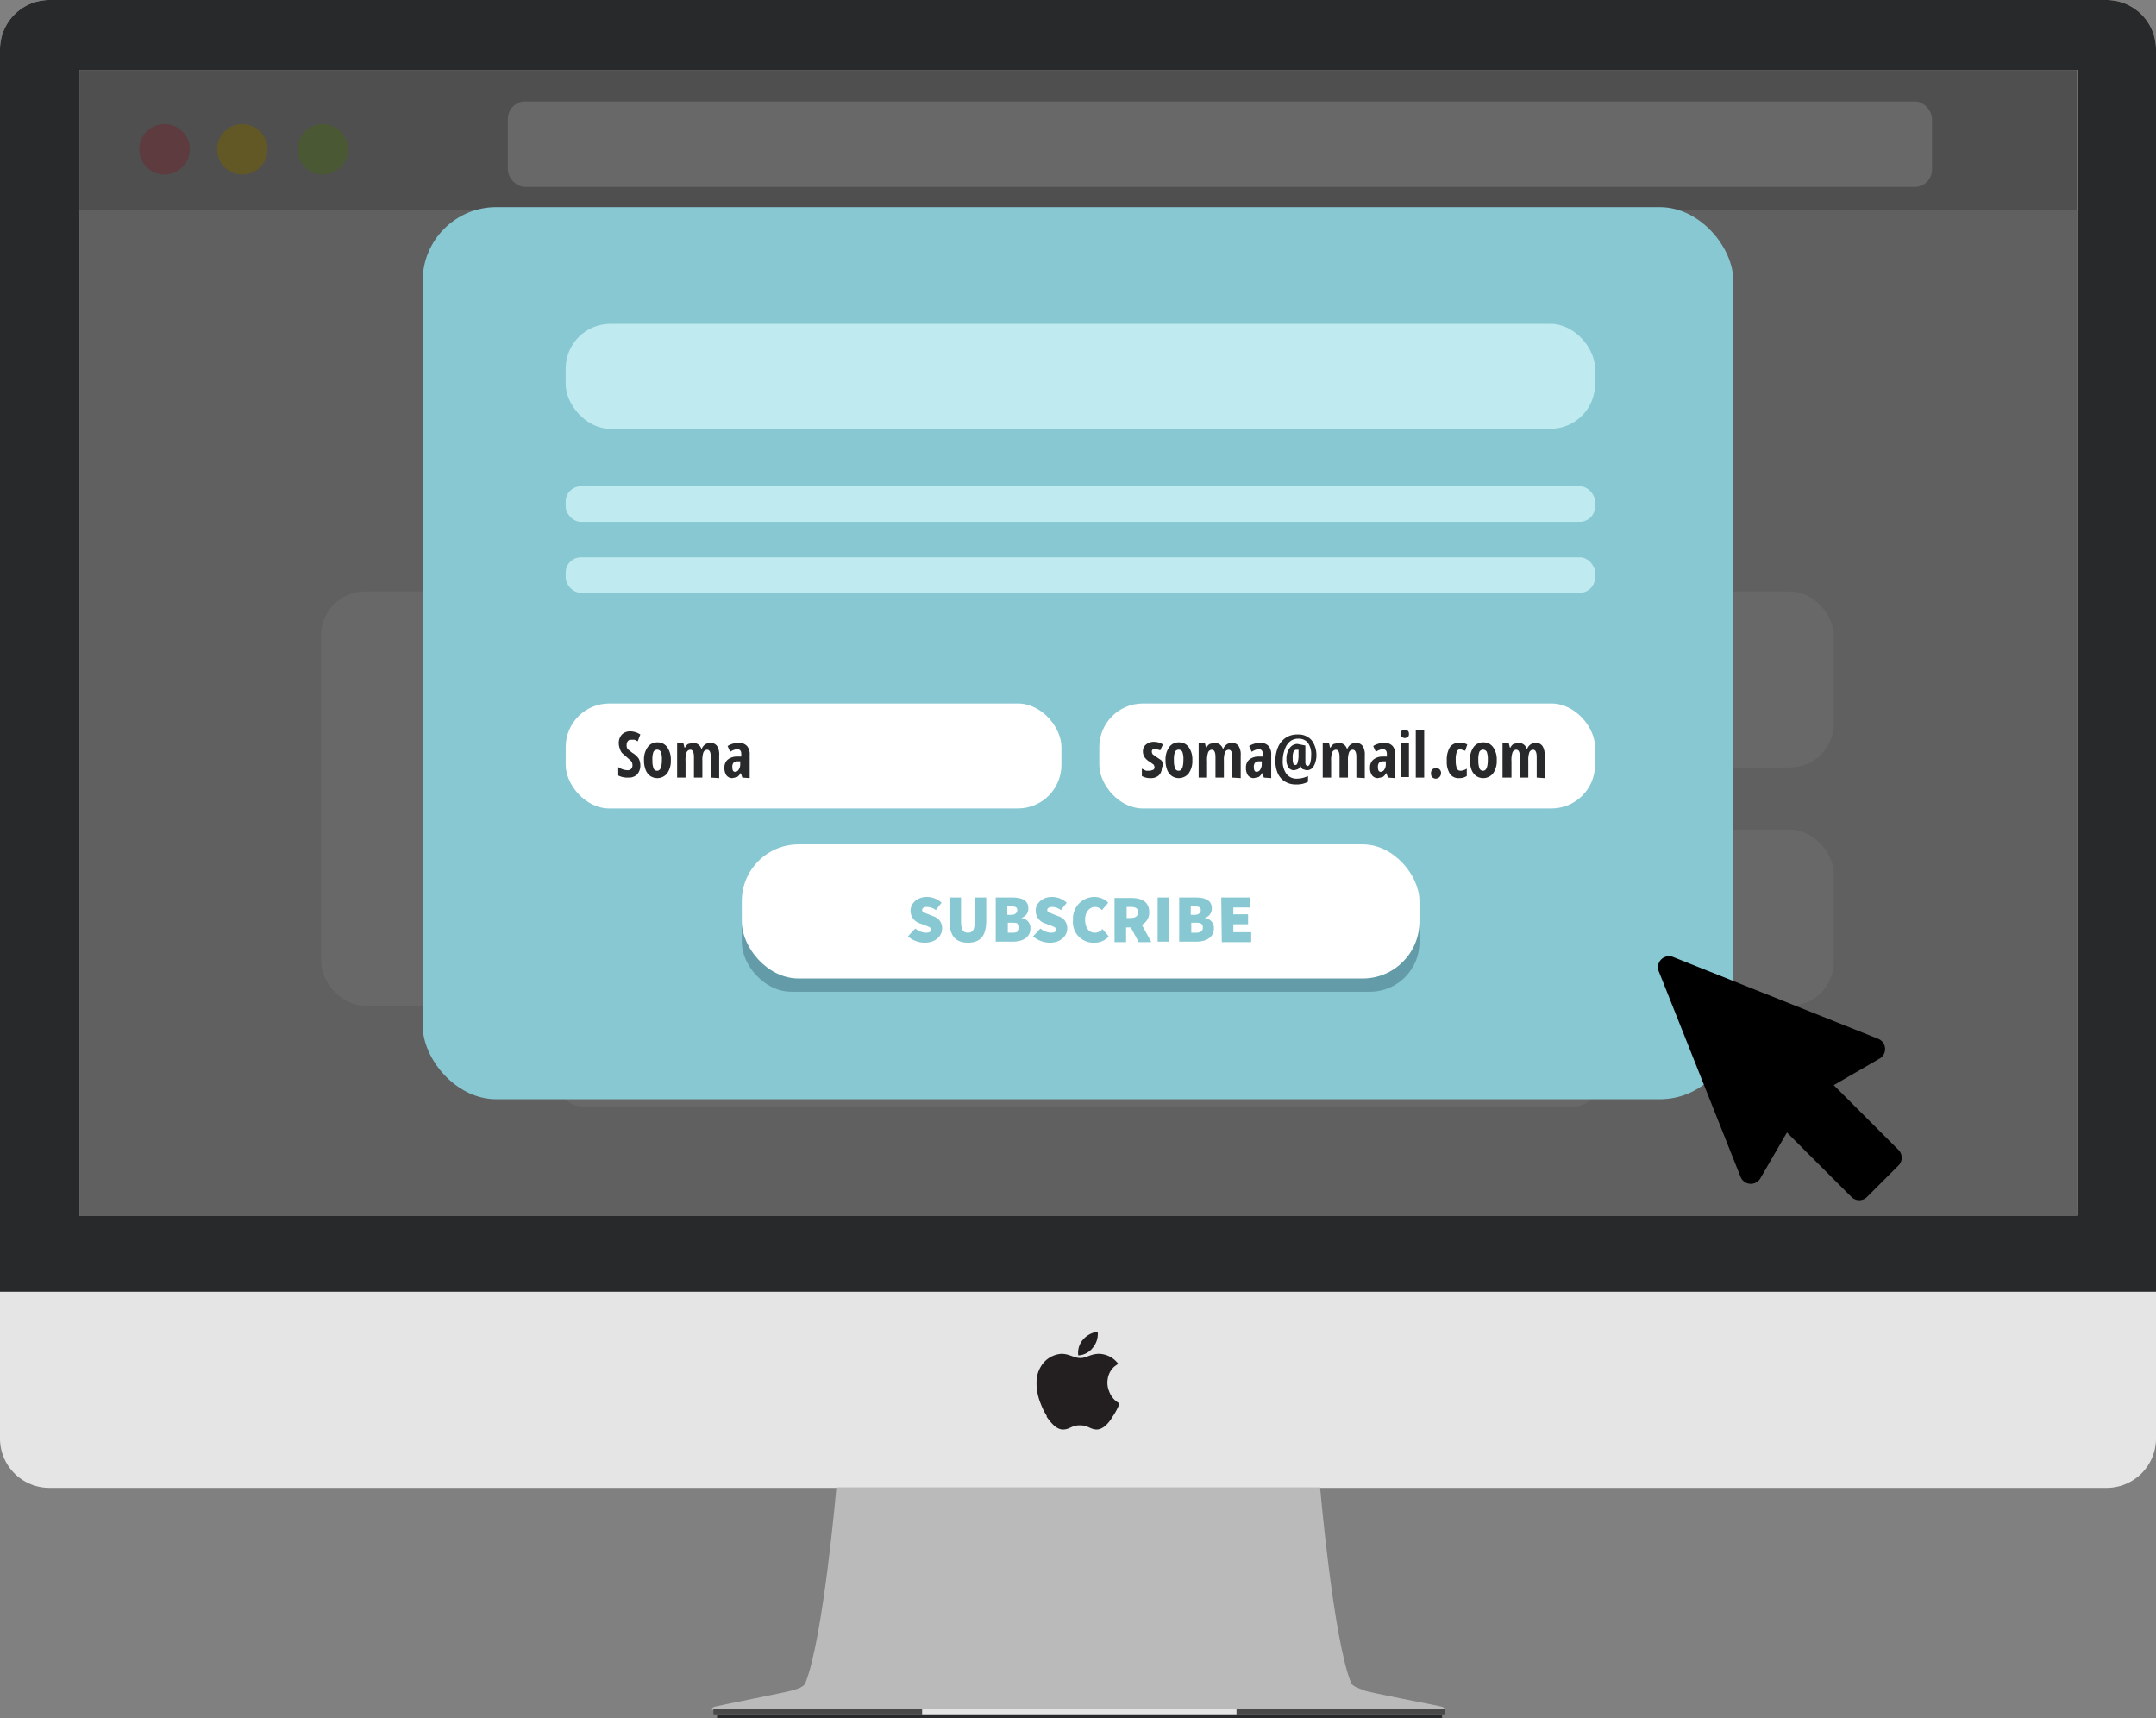 <svg xmlns="http://www.w3.org/2000/svg" width="410.1" height="326.8" viewBox="0 0 410.1 326.8">
  <rect x="0" y="0" width="410.1" height="326.8" fill="#808080" stroke="none"/>
  <title>imac</title>
  <g id="screen">
    <g>
      <path d="M446.3,340.1a9.4,9.4,0,0,1-9.4,9.5H45.6a9.4,9.4,0,0,1-9.4-9.5V76.1a9.4,9.4,0,0,1,9.4-9.5H436.9a9.4,9.4,0,0,1,9.4,9.5Z" transform="translate(-36.2 -66.6)" fill="#e5e5e5"/>
      <path d="M446.3,312.3V76.1a9.4,9.4,0,0,0-9.4-9.5H45.6a9.4,9.4,0,0,0-9.4,9.5V312.3Z" transform="translate(-36.2 -66.6)" fill="#28292a"/>
      <g id="Apple">
        <path d="M244.1,322.9a4.1,4.1,0,0,0,.9-3,4.4,4.4,0,0,0-2.8,1.5,3.8,3.8,0,0,0-.9,3A3.7,3.7,0,0,0,244.1,322.9Z" transform="translate(-36.2 -66.6)" fill="#231f20" fill-rule="evenodd"/>
        <path d="M247.2,331.3a4.2,4.2,0,0,1-.3-2.4,3.9,3.9,0,0,1,1.3-2.4l.7-.5a4.7,4.7,0,0,0-3.6-1.9c-1.7,0-2.4.8-3.6.8s-2.1-.8-3.6-.8a4.9,4.9,0,0,0-3.9,2.4h0a5.6,5.6,0,0,0-.8,2.4,9,9,0,0,0,.1,2.4,11.2,11.2,0,0,0,.7,2.4,12.1,12.1,0,0,0,1.1,2.2v.2c.8,1.1,1.8,2.4,3.1,2.4s1.6-.8,3.2-.8,2,.8,3.2.8,2.3-1.2,3-2.4l.2-.3a12.7,12.7,0,0,0,1.1-2.1v-.2A4.1,4.1,0,0,1,247.2,331.3Z" transform="translate(-36.2 -66.6)" fill="#231f20" fill-rule="evenodd"/>
      </g>
    </g>
  </g>
  <g id="talp">
    <g>
      <path d="M310.4,391.2c-.7-.2-14-2.7-14.8-3.1s-2-.6-2.4-1.4c-3.4-8.3-5.9-37.2-5.9-37.2h-92s-2.5,28.8-5.9,37.2c-.3.8-1.5,1.1-2.4,1.4s-14.1,2.9-14.8,3.1-.6.6-.6.6H311S311.1,391.4,310.4,391.2Z" transform="translate(-36.2 -66.6)" fill="#bababa"/>
      <rect x="135.7" y="325.1" width="139.1" height="0.97" fill="#494949"/>
      <rect x="175.4" y="325.1" width="59.8" height="0.97" fill="#e5e5e5"/>
      <rect x="136.4" y="326.1" width="137.9" height="0.72" fill="#28292a"/>
    </g>
  </g>
  <g id="page">
    <rect id="kepernyo" x="15.1" y="13.3" width="380" height="217.9" fill="#e5e5e5"/>
    <g>
      <rect x="105.4" y="93.7" width="199.2" height="10.98" rx="5.5" ry="5.5" fill="#fff"/>
      <rect x="105.4" y="76.3" width="199.2" height="10.98" rx="5.5" ry="5.5" fill="#fff"/>
      <rect x="105.4" y="59.1" width="199.2" height="10.98" rx="5.5" ry="5.5" fill="#fff"/>
      <rect x="105.4" y="199.5" width="199.2" height="10.98" rx="5.5" ry="5.5" fill="#fff"/>
      <rect x="61.1" y="112.5" width="179.5" height="78.77" rx="8.3" ry="8.3" fill="#fff"/>
      <rect x="251.2" y="112.5" width="97.6" height="33.46" rx="8.3" ry="8.3" fill="#fff"/>
      <rect x="251.2" y="157.8" width="97.6" height="33.46" rx="8.3" ry="8.3" fill="#fff"/>
    </g>
    <g>
      <rect id="fejlec" x="15.1" y="13.3" width="380" height="26.59" fill="#aaa"/>
      <circle cx="31.3" cy="28.4" r="4.8" fill="#dd686f"/>
      <circle cx="46.1" cy="28.4" r="4.8" fill="#ebc81a"/>
      <circle cx="61.4" cy="28.4" r="4.8" fill="#9ccb4c"/>
      <rect x="96.6" y="19.3" width="270.9" height="16.25" rx="3.3" ry="3.3" fill="#fff"/>
    </g>
  </g>
  <g id="black">
    <rect id="kepernyo-2" data-name="kepernyo" x="15.1" y="13.3" width="380" height="217.9" fill="#28292a" fill-opacity="0.7"/>
  </g>
  <g id="popup">
    <g>
      <rect id="popup-alap" x="80.4" y="39.4" width="249.3" height="169.68" rx="14" ry="14" fill="#87c8d2"/>
      <g id="szoveg">
        <rect x="107.6" y="92.5" width="195.8" height="6.75" rx="2.9" ry="2.9" fill="#bfeaef"/>
        <rect x="107.6" y="106" width="195.8" height="6.75" rx="2.9" ry="2.9" fill="#bfeaef"/>
        <rect x="107.6" y="61.6" width="195.8" height="19.97" rx="8.5" ry="8.5" fill="#bfeaef"/>
      </g>
    </g>
    <g id="input">
      <rect x="107.6" y="133.8" width="94.3" height="19.97" rx="8.3" ry="8.3" fill="#fff"/>
      <rect x="209.1" y="133.8" width="94.3" height="19.97" rx="8.3" ry="8.3" fill="#fff"/>
    </g>
    <g id="button">
      <rect id="shadow" x="141.1" y="166.5" width="128.9" height="22.13" rx="9.4" ry="9.4" fill="#639ca8"/>
      <rect id="gomb-alap" x="141.1" y="160.6" width="128.9" height="25.51" rx="10.8" ry="10.8" fill="#fff"/>
      <g id="subscribe">
        <path d="M210.3,243.2a3.4,3.4,0,0,0,2,.8c.7,0,1-.2,1-.6s-.4-.5-1.1-.8l-1.1-.4a2.5,2.5,0,0,1-1.7-2.4c0-1.4,1.3-2.6,3.1-2.6a4.1,4.1,0,0,1,2.8,1.1l-1.1,1.4a2.8,2.8,0,0,0-1.7-.6c-.5,0-.9.2-.9.6s.5.5,1.2.8l1,.4a2.3,2.3,0,0,1,1.6,2.3c0,1.4-1.2,2.7-3.3,2.7a4.9,4.9,0,0,1-3.2-1.2Z" transform="translate(-36.2 -66.6)" fill="#87c8d2"/>
        <path d="M216.8,237.3h2.2v4.6c0,1.5.4,2.1,1.3,2.1s1.3-.5,1.3-2.1v-4.6h2.2v4.4c0,2.9-1.1,4.2-3.5,4.2s-3.5-1.4-3.5-4.2Z" transform="translate(-36.2 -66.6)" fill="#87c8d2"/>
        <path d="M225.6,237.3h3c1.8,0,3.2.4,3.2,2.1a1.8,1.8,0,0,1-1.4,1.8h0a1.9,1.9,0,0,1,1.8,2c0,1.7-1.5,2.5-3.3,2.5h-3.3Zm3,3.3c.7,0,1.1-.4,1.1-.9s-.3-.7-1.1-.7h-.8v1.6Zm.2,3.4c.9,0,1.3-.3,1.3-1s-.4-.9-1.3-.9h-.9V244Z" transform="translate(-36.2 -66.6)" fill="#87c8d2"/>
        <path d="M234.1,243.2a3.4,3.4,0,0,0,2,.8c.7,0,1-.2,1-.6s-.4-.5-1.1-.8l-1.1-.4a2.5,2.5,0,0,1-1.7-2.4c0-1.4,1.3-2.6,3.1-2.6a4.1,4.1,0,0,1,2.8,1.1l-1.1,1.4a2.8,2.8,0,0,0-1.7-.6c-.5,0-.9.2-.9.6s.5.5,1.2.8l1,.4a2.3,2.3,0,0,1,1.6,2.3c0,1.4-1.2,2.7-3.3,2.7a4.9,4.9,0,0,1-3.2-1.2Z" transform="translate(-36.2 -66.6)" fill="#87c8d2"/>
        <path d="M244.4,237.2a3.7,3.7,0,0,1,2.6,1.1l-1.2,1.4a1.9,1.9,0,0,0-1.3-.6c-1,0-1.9.9-1.9,2.4s.7,2.5,1.8,2.5a1.9,1.9,0,0,0,1.5-.7l1.2,1.4a3.5,3.5,0,0,1-2.7,1.2,3.9,3.9,0,0,1-4.1-4.3A4.1,4.1,0,0,1,244.4,237.2Z" transform="translate(-36.2 -66.6)" fill="#87c8d2"/>
        <path d="M252.8,245.8l-1.5-2.8h-.9v2.8h-2.2v-8.4h3.2c1.8,0,3.4.6,3.4,2.7a2.6,2.6,0,0,1-1.4,2.4l1.8,3.3Zm-2.3-4.6h.8c.9,0,1.4-.4,1.4-1.1s-.5-1-1.4-1h-.8Z" transform="translate(-36.2 -66.6)" fill="#87c8d2"/>
        <path d="M256.4,237.3h2.2v8.4h-2.2Z" transform="translate(-36.2 -66.6)" fill="#87c8d2"/>
        <path d="M260.5,237.3h3c1.8,0,3.2.4,3.2,2.1a1.8,1.8,0,0,1-1.4,1.8h0a1.9,1.9,0,0,1,1.8,2c0,1.7-1.5,2.5-3.3,2.5h-3.3Zm3,3.3c.7,0,1.1-.4,1.1-.9s-.3-.7-1.1-.7h-.8v1.6Zm.2,3.4c.9,0,1.3-.3,1.3-1s-.4-.9-1.3-.9h-.9V244Z" transform="translate(-36.2 -66.6)" fill="#87c8d2"/>
        <path d="M268.5,237.3h5.5v1.9h-3.2v1.3h2.8v1.9h-2.8v1.5h3.4v1.9h-5.6Z" transform="translate(-36.2 -66.6)" fill="#87c8d2"/>
      </g>
    </g>
    <g id="somaemail">
      <path d="M257.2,212.6a2,2,0,0,1-.6,1.5,2.3,2.3,0,0,1-1.6.5,3.1,3.1,0,0,1-1.6-.4v-1.4l.8.4h.8l.6-.2a.6.6,0,0,0,.2-.5.8.8,0,0,0-.2-.5l-.7-.5a3,3,0,0,1-1-.9,2,2,0,0,1-.3-1.1,1.6,1.6,0,0,1,.6-1.3,2.3,2.3,0,0,1,1.6-.5,3.1,3.1,0,0,1,1.6.5l-.5,1.1-1.1-.3-.4.2a.5.5,0,0,0-.1.4.7.7,0,0,0,.2.5l.7.5.9.6.4.6A2,2,0,0,1,257.2,212.6Z" transform="translate(-36.2 -66.6)" fill="#28292a"/>
      <path d="M263,211.2a4,4,0,0,1-.7,2.5,2.4,2.4,0,0,1-3.2.5,2.6,2.6,0,0,1-.9-1.2,4.8,4.8,0,0,1-.3-1.8,4,4,0,0,1,.7-2.5,2.2,2.2,0,0,1,1.9-.9,2.2,2.2,0,0,1,1.8.9A4,4,0,0,1,263,211.2Zm-3.5,0a4.1,4.1,0,0,0,.2,1.5.7.7,0,0,0,.7.5q.9,0,.9-2.1a4,4,0,0,0-.2-1.5.8.8,0,0,0-1.4,0A4,4,0,0,0,259.5,211.2Z" transform="translate(-36.2 -66.6)" fill="#28292a"/>
      <path d="M270.6,214.5v-3.9q0-1.4-.7-1.4a.8.8,0,0,0-.7.5,4.4,4.4,0,0,0-.2,1.6v3.2h-1.6v-3.9q0-1.4-.7-1.4a.8.8,0,0,0-.7.5,4.5,4.5,0,0,0-.2,1.7v3.1h-1.6v-6.5h1.2l.2.8h.1a1.6,1.6,0,0,1,.6-.7l.9-.2a1.6,1.6,0,0,1,1.6,1.1h.1a1.7,1.7,0,0,1,1.6-1.1,1.5,1.5,0,0,1,1.3.6,3,3,0,0,1,.4,1.8v4.3Z" transform="translate(-36.2 -66.6)" fill="#28292a"/>
      <path d="M276.6,214.5l-.3-.9h0a2.2,2.2,0,0,1-.7.8l-.9.2a1.4,1.4,0,0,1-1.1-.5,2.4,2.4,0,0,1-.4-1.5,1.9,1.9,0,0,1,.6-1.5,2.7,2.7,0,0,1,1.7-.6h.9V210q0-.9-.8-.9a2.7,2.7,0,0,0-1.3.5l-.5-1.1a3.9,3.9,0,0,1,2.1-.6,2,2,0,0,1,1.6.6,2.4,2.4,0,0,1,.5,1.7v4.4Zm-1.4-1.1a.8.8,0,0,0,.7-.4,1.8,1.8,0,0,0,.3-1v-.6h-.5a1.1,1.1,0,0,0-.8.3,1.2,1.2,0,0,0-.2.8Q274.7,213.4,275.2,213.4Z" transform="translate(-36.2 -66.6)" fill="#28292a"/>
      <path d="M286.6,210.1a4.3,4.3,0,0,1-.5,2.2,1.5,1.5,0,0,1-1.4.8l-.7-.2a1,1,0,0,1-.4-.6h0l-.5.6-.7.2a1.3,1.3,0,0,1-1.1-.5,2.7,2.7,0,0,1-.4-1.6,3.4,3.4,0,0,1,.6-2.1,1.8,1.8,0,0,1,1.5-.8l1.5.3v3a1.5,1.5,0,0,0,.1.7l.3.2q.3,0,.5-.5a5.2,5.2,0,0,0,.2-1.5,3.8,3.8,0,0,0-.6-2.4,2.2,2.2,0,0,0-1.8-.8,2.5,2.5,0,0,0-1.6.5,3.3,3.3,0,0,0-1,1.5,5.7,5.7,0,0,0-.4,2.1,4,4,0,0,0,.7,2.6,2.4,2.4,0,0,0,2,.9,4.9,4.9,0,0,0,2.1-.5v1.1a4.5,4.5,0,0,1-2.2.5,3.9,3.9,0,0,1-2.1-.5,3.5,3.5,0,0,1-1.4-1.5,5.6,5.6,0,0,1-.5-2.4,6.6,6.6,0,0,1,.5-2.7,4.1,4.1,0,0,1,1.5-1.8,3.9,3.9,0,0,1,2.2-.6,3.3,3.3,0,0,1,2.7,1.1A4.7,4.7,0,0,1,286.6,210.1Zm-4.5.8a2.3,2.3,0,0,0,.1.9.4.4,0,0,0,.4.3q.3,0,.4-.4a4.8,4.8,0,0,0,.2-1.2v-1.3h-.4q-.4,0-.6.5A3.3,3.3,0,0,0,282.1,210.9Z" transform="translate(-36.2 -66.6)" fill="#28292a"/>
      <path d="M294.2,214.5v-3.9q0-1.4-.7-1.4a.8.8,0,0,0-.7.5,4.4,4.4,0,0,0-.2,1.6v3.2h-1.6v-3.9q0-1.4-.7-1.4a.8.8,0,0,0-.7.5,4.5,4.5,0,0,0-.2,1.7v3.1h-1.6v-6.5h1.2l.2.8h.1a1.6,1.6,0,0,1,.6-.7l.9-.2a1.6,1.6,0,0,1,1.6,1.1h.1a1.7,1.7,0,0,1,1.6-1.1,1.5,1.5,0,0,1,1.3.6,3,3,0,0,1,.4,1.8v4.3Z" transform="translate(-36.2 -66.6)" fill="#28292a"/>
      <path d="M300.2,214.5l-.3-.9h0a2.2,2.2,0,0,1-.7.8l-.9.2a1.4,1.4,0,0,1-1.1-.5,2.4,2.4,0,0,1-.4-1.5,1.9,1.9,0,0,1,.6-1.5,2.7,2.7,0,0,1,1.7-.6h.9V210q0-.9-.8-.9a2.7,2.7,0,0,0-1.3.5l-.5-1.1a3.9,3.9,0,0,1,2.1-.6,2,2,0,0,1,1.6.6,2.4,2.4,0,0,1,.5,1.7v4.4Zm-1.4-1.1a.8.8,0,0,0,.7-.4,1.8,1.8,0,0,0,.3-1v-.6h-.5a1.1,1.1,0,0,0-.8.3,1.2,1.2,0,0,0-.2.8Q298.3,213.4,298.8,213.4Z" transform="translate(-36.2 -66.6)" fill="#28292a"/>
      <path d="M302.6,206.2a.8.8,0,0,1,.2-.6l.6-.2.6.2a.8.8,0,0,1,.2.6.8.8,0,0,1-.2.6l-.6.2-.6-.2A.8.8,0,0,1,302.6,206.2Zm1.6,8.2h-1.6v-6.5h1.6Z" transform="translate(-36.2 -66.6)" fill="#28292a"/>
      <path d="M307.1,214.5h-1.6v-9.1h1.6Z" transform="translate(-36.2 -66.6)" fill="#28292a"/>
      <path d="M308.4,213.7a1,1,0,0,1,.2-.7,1,1,0,0,1,.7-.3.9.9,0,0,1,1,1,1,1,0,0,1-.3.7,1,1,0,0,1-.7.3,1,1,0,0,1-.7-.3A1,1,0,0,1,308.4,213.7Z" transform="translate(-36.2 -66.6)" fill="#28292a"/>
      <path d="M313.8,214.6a2,2,0,0,1-1.8-.8,4.3,4.3,0,0,1-.6-2.5,4.6,4.6,0,0,1,.6-2.6,2,2,0,0,1,1.8-.8h.8l.7.3-.4,1.2-.9-.3a.7.7,0,0,0-.7.5,4.2,4.2,0,0,0-.2,1.6,4,4,0,0,0,.2,1.5.7.7,0,0,0,.7.5,2.3,2.3,0,0,0,1.2-.4v1.4A2.5,2.5,0,0,1,313.8,214.6Z" transform="translate(-36.2 -66.6)" fill="#28292a"/>
      <path d="M320.9,211.2a4,4,0,0,1-.7,2.5,2.4,2.4,0,0,1-3.2.5,2.6,2.6,0,0,1-.9-1.2,4.8,4.8,0,0,1-.3-1.8,4,4,0,0,1,.7-2.5,2.2,2.2,0,0,1,1.9-.9,2.2,2.2,0,0,1,1.8.9A4,4,0,0,1,320.9,211.2Zm-3.5,0a4.1,4.1,0,0,0,.2,1.5.7.7,0,0,0,.7.5q.9,0,.9-2.1a4,4,0,0,0-.2-1.5.8.8,0,0,0-1.4,0A4,4,0,0,0,317.4,211.2Z" transform="translate(-36.2 -66.6)" fill="#28292a"/>
      <path d="M328.5,214.5v-3.9q0-1.4-.7-1.4a.8.8,0,0,0-.7.5,4.4,4.4,0,0,0-.2,1.6v3.2h-1.6v-3.9q0-1.4-.7-1.4a.8.8,0,0,0-.7.5,4.5,4.5,0,0,0-.2,1.7v3.1H322v-6.5h1.2l.2.8h.1a1.6,1.6,0,0,1,.6-.7l.9-.2a1.6,1.6,0,0,1,1.6,1.1h.1a1.7,1.7,0,0,1,1.6-1.1,1.5,1.5,0,0,1,1.3.6,3,3,0,0,1,.4,1.8v4.3Z" transform="translate(-36.2 -66.6)" fill="#28292a"/>
    </g>
    <g id="soma">
      <path d="M158,212.1a2.6,2.6,0,0,1-.6,1.8,2.3,2.3,0,0,1-1.7.6,3.8,3.8,0,0,1-1.9-.4v-1.6a3.3,3.3,0,0,0,1.8.6.9.9,0,0,0,.7-.3,1,1,0,0,0,.2-.7,1.2,1.2,0,0,0-.3-.8l-.9-.8-.8-.7a2.6,2.6,0,0,1-.4-.8,3,3,0,0,1-.2-1,2.4,2.4,0,0,1,.6-1.7,2.2,2.2,0,0,1,1.6-.6,3.6,3.6,0,0,1,1.9.6l-.5,1.3-.6-.3h-.7a.7.7,0,0,0-.6.3,1.1,1.1,0,0,0-.2.7,1.2,1.2,0,0,0,.2.8l.9.7a3.6,3.6,0,0,1,1.2,1.1A2.7,2.7,0,0,1,158,212.1Z" transform="translate(-36.2 -66.6)" fill="#28292a"/>
      <path d="M163.8,211.2a4,4,0,0,1-.7,2.5,2.4,2.4,0,0,1-3.2.5,2.6,2.6,0,0,1-.9-1.2,4.8,4.8,0,0,1-.3-1.8,4,4,0,0,1,.7-2.5,2.2,2.2,0,0,1,1.9-.9,2.2,2.2,0,0,1,1.8.9A4,4,0,0,1,163.8,211.2Zm-3.5,0a4.1,4.1,0,0,0,.2,1.5.7.7,0,0,0,.7.5q.9,0,.9-2.1a4,4,0,0,0-.2-1.5.8.8,0,0,0-1.4,0A4,4,0,0,0,160.3,211.2Z" transform="translate(-36.2 -66.6)" fill="#28292a"/>
      <path d="M171.4,214.5v-3.9q0-1.4-.7-1.4a.8.8,0,0,0-.7.5,4.4,4.4,0,0,0-.2,1.6v3.2h-1.6v-3.9q0-1.4-.7-1.4a.8.8,0,0,0-.7.5,4.5,4.5,0,0,0-.2,1.7v3.1h-1.6v-6.5h1.2l.2.8h.1a1.6,1.6,0,0,1,.6-.7l.9-.2a1.6,1.6,0,0,1,1.6,1.1h.1a1.7,1.7,0,0,1,1.6-1.1,1.5,1.5,0,0,1,1.3.6,3,3,0,0,1,.4,1.8v4.3Z" transform="translate(-36.2 -66.6)" fill="#28292a"/>
      <path d="M177.4,214.5l-.3-.9h0a2.2,2.2,0,0,1-.7.8l-.9.2a1.4,1.4,0,0,1-1.1-.5,2.4,2.4,0,0,1-.4-1.5,1.9,1.9,0,0,1,.6-1.5,2.7,2.7,0,0,1,1.7-.6h.9V210q0-.9-.8-.9a2.7,2.7,0,0,0-1.3.5l-.5-1.1a3.9,3.9,0,0,1,2.1-.6,2,2,0,0,1,1.6.6,2.4,2.4,0,0,1,.5,1.7v4.4Zm-1.4-1.1a.8.8,0,0,0,.7-.4,1.8,1.8,0,0,0,.3-1v-.6h-.5a1.1,1.1,0,0,0-.8.3,1.2,1.2,0,0,0-.2.8Q175.5,213.4,176,213.4Z" transform="translate(-36.2 -66.6)" fill="#28292a"/>
    </g>
  </g>
  <g id="cursor">
    <path d="M397.3,285.3,385,273l8.8-5.1a2.1,2.1,0,0,0-.3-3.7l-39.1-15.6a2.1,2.1,0,0,0-2.7,2.7l15.6,39.2a2.1,2.1,0,0,0,3.7.3l5.1-8.8,12.3,12.3a2.1,2.1,0,0,0,2.9,0l6-6A2.1,2.1,0,0,0,397.3,285.3Z" transform="translate(-36.2 -66.6)"/>
  </g>
</svg>
